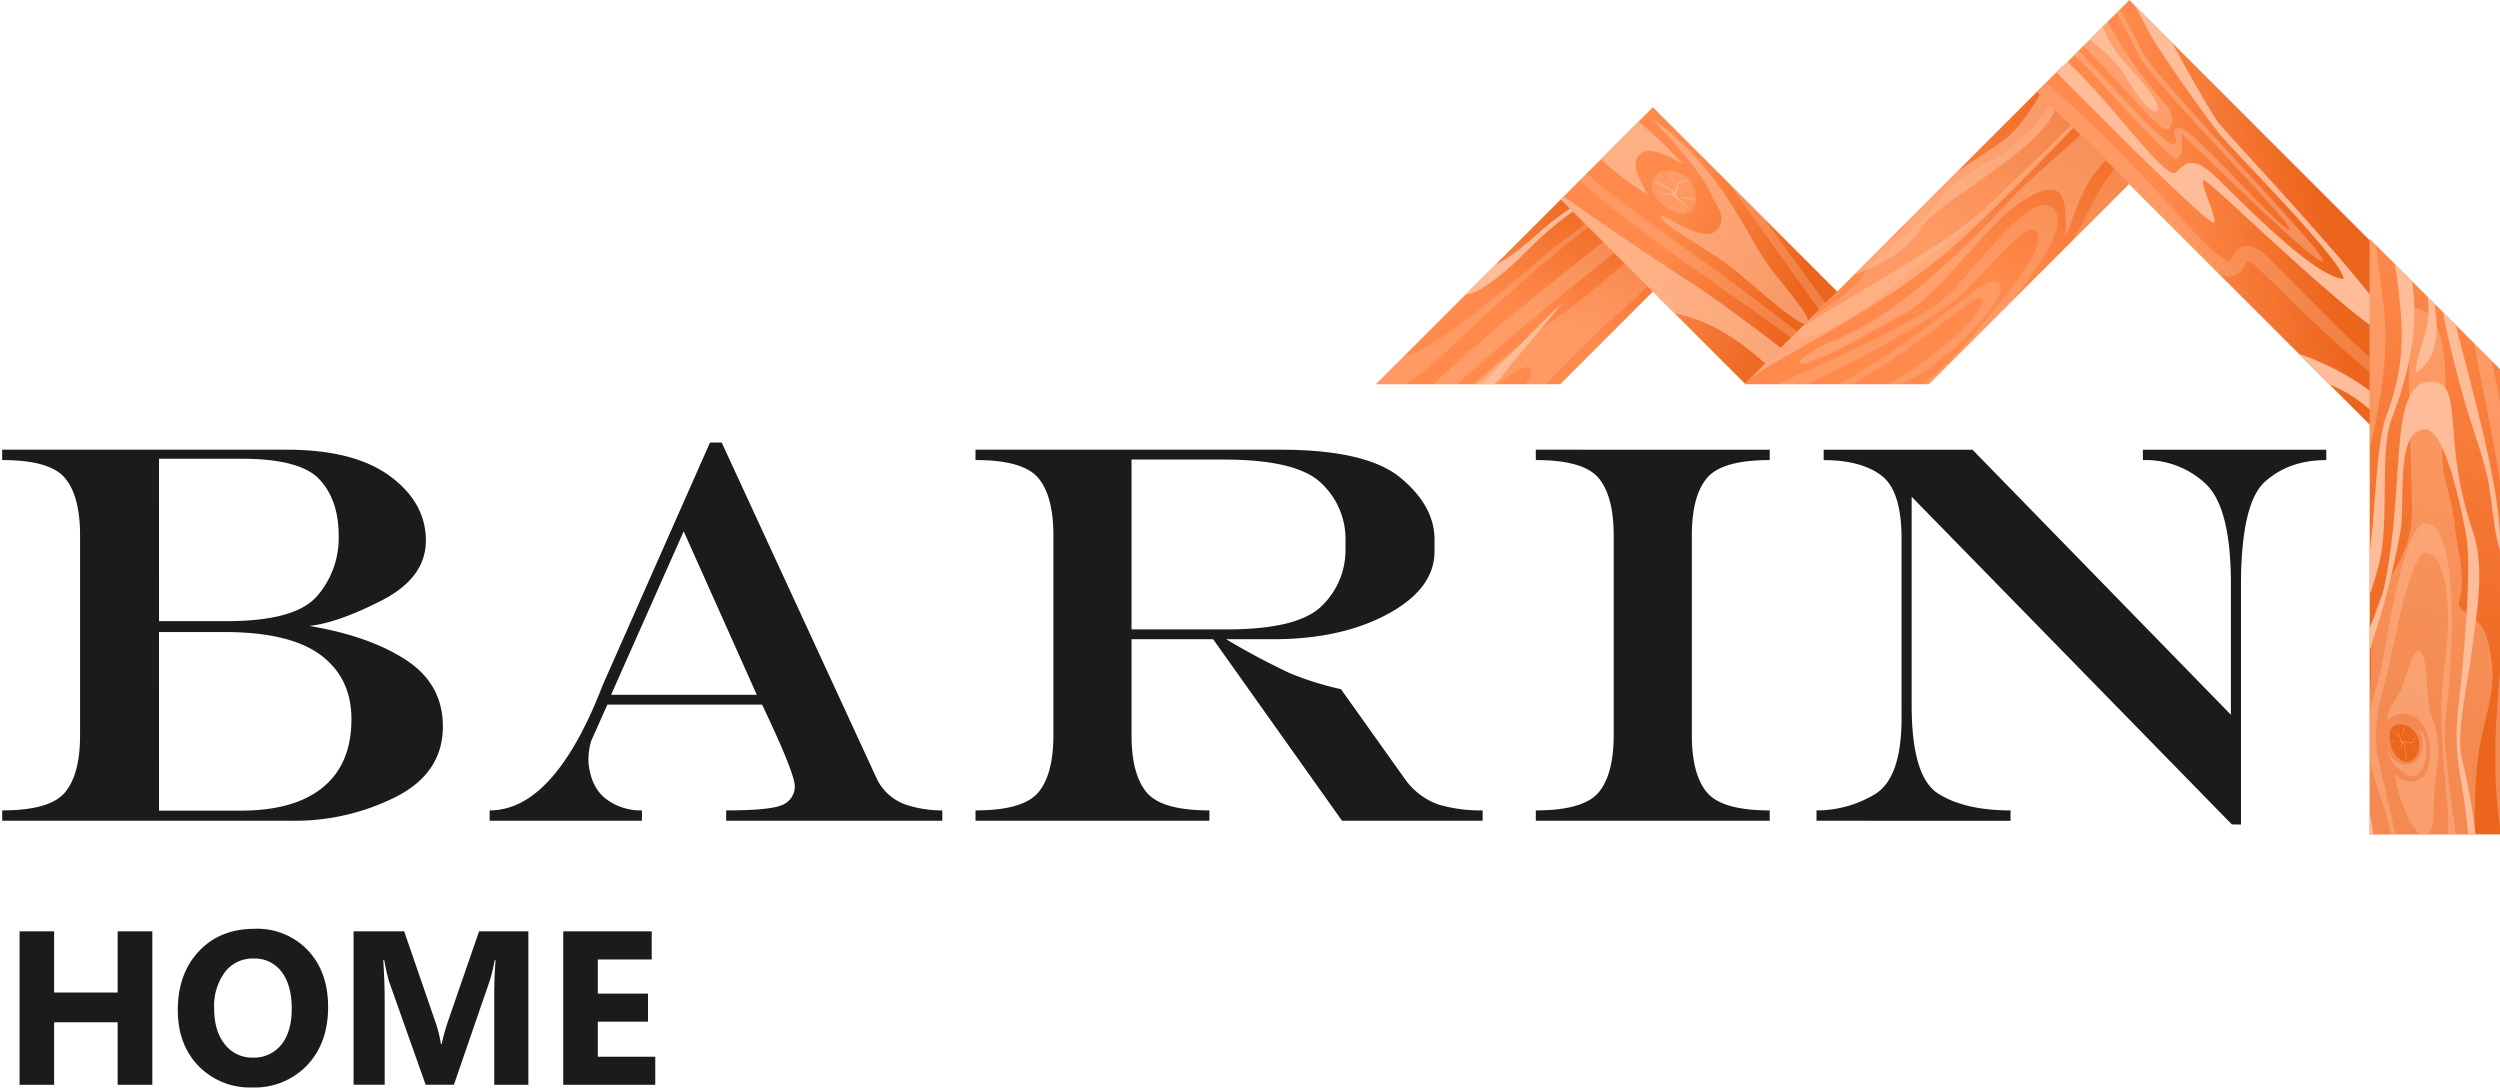 <svg xmlns="http://www.w3.org/2000/svg" xmlns:xlink="http://www.w3.org/1999/xlink" width="570.5" height="248.656" viewBox="0 0 570.5 248.656">
  <defs>
    <linearGradient id="linear-gradient" x1="0.556" y1="0.627" x2="0.965" y2="0.113" gradientUnits="objectBoundingBox">
      <stop offset="0" stop-color="#ff8a4c"/>
      <stop offset="1" stop-color="#ec651d"/>
    </linearGradient>
    <linearGradient id="linear-gradient-2" x1="0.243" y1="0.262" x2="0.413" y2="0.719" xlink:href="#linear-gradient"/>
    <linearGradient id="linear-gradient-3" x1="0.196" y1="0.416" x2="0.329" y2="1.008" xlink:href="#linear-gradient"/>
    <linearGradient id="linear-gradient-4" x1="0.556" y1="0.627" x2="0.906" y2="0" xlink:href="#linear-gradient"/>
    <clipPath id="clip-path">
      <path id="Вычитание_2" data-name="Вычитание 2" d="M155.924,78.909,228.469,6.364,249.5,27.4,197.987,78.909Z" transform="translate(916.689 1586.863)" fill="url(#linear-gradient)"/>
    </clipPath>
    <clipPath id="clip-path-2">
      <rect id="Прямоугольник_191" data-name="Прямоугольник 191" width="29.743" height="118.138" transform="translate(1139.383 1599.132) rotate(-45)" fill="url(#linear-gradient-2)"/>
    </clipPath>
    <linearGradient id="linear-gradient-7" x1="0.5" y1="0" x2="0.441" y2="0.796" xlink:href="#linear-gradient"/>
    <clipPath id="clip-path-3">
      <path id="Вычитание_1" data-name="Вычитание 1" d="M200,151.571h0V15.656L229.743,45.4V151.571H200Z" transform="translate(1015.258 1616.945)" fill="#ffb994"/>
    </clipPath>
    <clipPath id="clip-path-4">
      <rect id="Прямоугольник_193" data-name="Прямоугольник 193" width="29.743" height="59.485" transform="translate(1030.658 1623.604) rotate(-45)" fill="url(#linear-gradient-3)"/>
    </clipPath>
    <clipPath id="clip-path-5">
      <path id="Вычитание_3" data-name="Вычитание 3" d="M172.532,57.721H130.469l42.165-42.165,21.031,21.031-21.15,21.15Z" transform="translate(858.023 1608.048)" fill="url(#linear-gradient-4)"/>
    </clipPath>
  </defs>
  <g id="barin_logo" transform="translate(-993.5 -381.943)">
    <path id="Объединение_67" data-name="Объединение 67" d="M-371.189-3524.76q-4.736-4.9-4.737-12.756,0-8.3,4.81-13.427t12.743-5.127a15.891,15.891,0,0,1,12.122,4.907q4.626,4.908,4.625,12.939,0,8.254-4.8,13.306a16.467,16.467,0,0,1-12.513,5.053A16.294,16.294,0,0,1-371.189-3524.76Zm6-21.41a12.978,12.978,0,0,0-2.441,8.239q0,5.2,2.441,8.228a7.822,7.822,0,0,0,6.4,3.028,7.9,7.9,0,0,0,6.47-2.942q2.392-2.942,2.393-8.167,0-5.443-2.319-8.471a7.563,7.563,0,0,0-6.348-3.029A7.936,7.936,0,0,0-365.184-3546.17Zm77.222,25.695v-35.01h20.191v6.421h-12.305v7.789h11.45v6.4h-11.45v8.007h13.111v6.4Zm-15.746,0v-20.947q0-3.393.293-7.495h-.2a36.936,36.936,0,0,1-1.1,4.638l-8.2,23.8h-6.445l-8.35-23.56a45.692,45.692,0,0,1-1.1-4.882h-.219q.318,5.177.318,9.083v19.359h-7.1v-35.01h11.547l7.154,20.752a29.419,29.419,0,0,1,1.245,5.006h.146a50.759,50.759,0,0,1,1.392-5.054l7.154-20.7h11.254v35.01Zm-85.937,0v-14.258h-14.5v14.258h-7.886v-35.01h7.886v13.966h14.5v-13.966h7.91v35.01Zm482.472-59.4L19.74-3654.663v47.553q0,16.377,6.067,20.2t16.5,3.825v2.363H-1.973v-2.363a25.646,25.646,0,0,0,13.222-3.64q6.189-3.64,6.185-17.411v-41q0-10.917-4.636-14.4t-13.136-3.49v-2.366H33.629l58.956,60.475v-30.027q0-17.161-5.7-22.623a19.974,19.974,0,0,0-14.378-5.459v-2.366h41.851v2.366q-8.494,0-13.979,4.914t-5.489,23.775v54.469Zm-158.85-.85v-2.363q10.915,0,14.346-4.125t3.426-13.043v-45.611q0-8.914-3.426-13.041t-14.346-4.125v-2.366H-12.65v2.366q-10.917,0-14.344,4.125t-3.428,13.041v45.611q0,8.918,3.428,13.043t14.344,4.125v2.363Zm-44.22,0-29.414-41.426h-18.621v21.894q0,8.918,3.426,13.043t14.346,4.125v2.363h-53.377v-2.363q10.919,0,14.346-4.125t3.426-13.043v-45.611q0-8.914-3.426-13.041t-14.346-4.125v-2.366h69.511q19.772,0,27.505,6.43t7.733,14.071v2.67q0,8.553-10.646,14.314t-26.109,5.763h-10.8a164.435,164.435,0,0,0,14.617,7.791,71.686,71.686,0,0,0,11.584,3.61l14.557,20.442a15.833,15.833,0,0,0,7.7,5.882,33.749,33.749,0,0,0,10.071,1.337v2.363Zm-48.035-43.67h21.773q16.255,0,21.655-5.371a17.732,17.732,0,0,0,5.4-13.068v-1.878a17.439,17.439,0,0,0-5.581-13.1q-5.583-5.34-22.258-5.336h-20.988Zm-92.5,43.67v-2.363q10.491,0,13.069-1.367a4.524,4.524,0,0,0,2.58-4.278q-.126-3.091-7.462-18.5h-35.3l-3.7,8.311a14.912,14.912,0,0,0-.606,4.975q.545,5.581,3.972,8.218a13.071,13.071,0,0,0,8.218,2.64v2.363H-304.76v-2.363q14.8,0,25.84-28.691l24.442-55.255h2.67l35.423,76.786a11.608,11.608,0,0,0,6.427,5.794,26.2,26.2,0,0,0,8.493,1.367v2.363Zm-26.265-28.749H-243.8l-16.681-37.3ZM-416-3580.726v-2.363q10.919,0,14.346-4.125t3.426-13.043v-45.611q0-8.914-3.426-13.041T-416-3663.034v-2.366h64.961q15.345,0,23.536,6.034t8.187,14.71q0,8.493-10.068,13.647t-16.558,5.821q13.766,2.309,22.137,7.8t8.371,15.134q0,10.612-10.706,16.07a51.365,51.365,0,0,1-23.685,5.46Zm35.787-2.305h18.621q12.31,0,18.8-5.339t6.488-15.527q0-9.459-7.065-14.678t-21.987-5.214h-14.86Zm0-43.246h15.467q15.587,0,20.562-5.671a20.206,20.206,0,0,0,4.971-13.8q0-8.19-4.4-12.891t-17.862-4.7h-18.742Z" transform="translate(1410 4149.964)" fill="#1b1b1b" stroke="rgba(0,0,0,0)" stroke-miterlimit="10" stroke-width="1"/>
    <g id="Сгруппировать_9088" data-name="Сгруппировать 9088">
      <g id="Сгруппировать_5228" data-name="Сгруппировать 5228" transform="translate(319 -1196.157)">
        <path id="Вычитание_2-2" data-name="Вычитание 2" d="M155.924,78.909,228.469,6.364,249.5,27.4,197.987,78.909Z" transform="translate(916.689 1586.863)" fill="url(#linear-gradient)"/>
        <g id="Группа_масок_9" data-name="Группа масок 9" clip-path="url(#clip-path)">
          <g id="Сгруппировать_5227" data-name="Сгруппировать 5227" transform="translate(-1218.892 1664.923) rotate(-45)">
            <path id="Контур_8270" data-name="Контур 8270" d="M159.059,256.34c-.449.044-.9.077-1.357.1A12.7,12.7,0,0,0,159.059,256.34Z" transform="translate(1635.039 1352.999)" fill="#ffbc98"/>
            <path id="Контур_8271" data-name="Контур 8271" d="M122.867,289.311c5.168-2.121,10.826-5.349,16.581-5.617,6.418-.3,13.212.038,19.413.335,6.647.315,32.21-3.962,35.055-7.554-4.316-.757-24.2,1.27-29.142.775-14.152-1.415-26.13-2.043-40.476-2.747-6.376-.314-37.2,2.667-56.536-6.05-2.215-1-6.853-2.148-8.414-1.788-.67,2.438,20.949,7.914,23.533,8.772,6.085,2.015,13.822,1.353,20.176,1.049,6.624-.315,13.988-1.106,20.174.672C132.879,279.924,127.956,284.3,122.867,289.311Z" transform="translate(1572.638 1359.505)" fill="#ffbc98" opacity="0.45"/>
            <path id="Контур_8272" data-name="Контур 8272" d="M287.547,257.622c-5.5,1.245-11.776,2.935-17.023,2.422-7.681-.749-13.209,2.579-20.194,5.086-6.549,2.349-13.407,2.919-20.2,3.991-9.17,1.445-15.86,2.952-25.548,1.156-9.635-1.785-17.251-2.422-26.79-1.538-7.418.69-11.666-8.219-18.132-5.4-12.885,5.632-20.33,10.468-33.718,8.468-6.309-.945-12.078-4.114-18.388-3.127-13.866,2.167-19.088-1.808-25.8.056-5.3,1.471-18.04-3.625-19.671-.894-1.412,2.362,11.962,7.561,30.788,7.909,6.946,1.726,12.228,1.593,19.39,2.051,11.315.721,43.946.721,50.632.721,11.1,0,32.705-2.211,43.753-1.126,16.438,1.621,35.031,1.611,51.5-.811,10.395-1.53,19.249-5.555,29.387-7.059Z" transform="translate(1574.323 1353.812)" fill="#ffbc98" opacity="0.32"/>
            <path id="Контур_8323" data-name="Контур 8323" d="M132.08,282.368c-11.458-.363-40.857-13.175-49.841-15.9-12.619-3.823-21.676-2.149-28.23-1.141-15.961,2.456-15.227-2.764-29.758-2.682C15.9,262.7,10.158,265.391.1,262.7l-.1.263v1.718c3.35.809,13.812,1.1,23.066-.059,10.676-1.337,13.846,5.053,30.639,4,3.46-.217,13.784-2.615,27.916,1.1,8.989,2.358,30.731,11.508,50.459,14.677,4.56.732,23.406-1.505,24.152,1.268,1.37,5.093-16.345,6.3-25.646,7.188-17.847,1.708-24.573-2.277-30.389-3.87-9.314-2.554-28.129,7.124-39.891,5.9s-19.385-3.968-27.7-4.06c-7.732-.083-14.907,2.573-20.273,2.37-1.057-.041-7.163-.682-12.331-1.237v2.7c4.364.144,9.213.315,10.251.353,5.691.214,19.428-1.968,20.951-2.185,5.624-.8,20.322,4.761,34.313,3.764s24.458-8.379,36.832-5.063c4.3,1.151,11.686,5.183,26.6,3.471,14.9-1.706,34.073-2.823,33.957-9.664S140.538,282.635,132.08,282.368Z" transform="translate(1535 1356.999)" fill="#ffbc98" opacity="0.32"/>
            <path id="Контур_8325" data-name="Контур 8325" d="M85.147,270.928c-8.015-3.605-16.623-2.868-25.736-2.09-7.614.65-15.484,1.322-23.08-.726-5.938-1.6-16.749-.982-27.2-.384-3.192.185-6.3.361-9.126.464v1.652c2.86-.1,6-.281,9.223-.466,9.84-.564,21-1.2,26.678.33,7.876,2.121,15.894,1.438,23.649.775,8.894-.76,17.3-1.476,24.921,1.95,24.7,11.11,52.079,10.785,52.314,12.892.34,3.032-14.047,2.347-23.553.283-10.512-2.283-23.929-7.034-34.92-3.808-16.639,4.882-40.011,2.612-59.741.364-6.49-.74-12.751-1.451-18.571-1.888v1.657c5.755.435,11.957,1.139,18.385,1.871,19.885,2.265,45.1,4.2,62.061-.778,10.584-3.105,23.054.925,31.133,3.869,10.535,3.836,34.532,2.917,29.91-2.206C138.755,281.66,110.933,282.525,85.147,270.928Z" transform="translate(1535 1359.82)" fill="#ffbc98" opacity="0.32"/>
            <path id="Контур_8326" data-name="Контур 8326" d="M58.873,271.312c-11.159,1.193-31.492-1.592-35.413-1.736A155.147,155.147,0,0,0,0,270.637v.971a96.264,96.264,0,0,1,20.534-.294c3.738.327,14.188,1.85,16.237,2.074,6.17.683,10.976.222,22.217-.979,9.566-1.021,24.053-.2,26.692,2.172a.749.749,0,0,1,.307.516v.008c-.239.4-2.622.358-4.2.335a39.2,39.2,0,0,0-4.865.118,24.933,24.933,0,0,0-5.88,1.687,26.353,26.353,0,0,1-5.124,1.554c-3.144.477-6.372-.054-9.79-.616a47.055,47.055,0,0,0-7.565-.83c-2.015,0-14.085.533-18.058-.015-2.661-.365-10.944-2.015-18.5-2.908A72.445,72.445,0,0,0,0,274.4v1.147a97.1,97.1,0,0,1,11.885-.021c3.506.309,15.789,2.538,18.471,2.906a67.949,67.949,0,0,0,12.22.2c1.963-.085,3.994-.178,5.987-.178a46.116,46.116,0,0,1,7.386.819c3.35.551,6.819,1.124,10.135.619a27.193,27.193,0,0,0,5.346-1.613,24.194,24.194,0,0,1,5.614-1.623,39.009,39.009,0,0,1,4.725-.113c2.72.047,4.292.038,4.982-.639a1.11,1.11,0,0,0,.34-.8,1.78,1.78,0,0,0-.675-1.335C83.2,270.866,67.708,270.369,58.873,271.312Z" transform="translate(1535 1361.352)" fill="#ffbc98" opacity="0.32"/>
            <path id="Контур_8341" data-name="Контур 8341" d="M326.871,265.636c-24.991,6.58-66.986,11.481-94.033,9.811-20.465-1.27-20.787-11.217-34.385-2.589-8.124,5.153-31.1,3.373-44.561,3.251-20.4-.188-58.25-16.076-90.055-15.961C50.225,260.2,13.245,262.162,0,262.729v.977c14.825-.059,58.087-.554,63.83-.775,23.26-.9,44.242,10.79,73.675,13.849,19.362,2.015,75.4-1.334,98.914,1.213,27.475,2.978,61.171,1.563,90.452-6.4Z" transform="translate(1535 1355.414)" fill="#ffbc98" opacity="0.32"/>
            <path id="Контур_8342" data-name="Контур 8342" d="M326.871,265.573c-24.986,6.588-67.022,11.5-94.086,9.822-20.465-1.267-20.787-11.213-34.384-2.589-8.126,5.155-31.1,3.377-44.562,3.252-20.4-.186-58.253-16.074-90.056-15.961-13.593.049-50.492,2.009-63.782,2.581v.977c14.876-.06,58.042-.551,63.774-.773,23.262-.9,44.245,10.79,73.677,13.85,19.361,2.015,75.406-1.337,98.914,1.213,27.491,2.981,61.211,1.559,90.506-6.412Z" transform="translate(1535 1355.383)" fill="#ffbc98" opacity="0.45"/>
            <path id="Контур_8343" data-name="Контур 8343" d="M125.988,270.161c-5.6-.783-10.767-2.273-16.324-3.045-5.817-.807-10.967.951-16.321.9-4.334-.039-11.123-3.113-15.057-5.181-5.148-2.7-8.776-3.3-15.072-3.475,12.758,5.691,23.224,14.209,35.281,11.646,7.389-1.571,31.886,7.085,41.236,2.246,13.191-6.825,39.63-10.937,43.657-11.584,5.6-.9,15.159-4.233,20.648-4.851-7.044,0-13.385-.683-19.964.954s-32.841,7.5-39.28,9.27C139.046,268.627,131.872,270.978,125.988,270.161Z" transform="translate(1575.1 1353.215)" fill="#ffbc98" opacity="0.58"/>
            <path id="Контур_8344" data-name="Контур 8344" d="M97.27,262.853c-9.126,3.882-23.3-4.879-24.376-5.59l-1.02,1.551c1.276.842,14.784,9.056,25.494,5.892,5.214-1.541,24.975,1.314,27.294,1.314,6.832.34,17.285-2.192,20.093-2.795a62.043,62.043,0,0,0,16.056-5.6l-3.8-.838a57.737,57.737,0,0,1-14.415,5.487C126.434,266.178,108.5,258.081,97.27,262.853Z" transform="translate(1580.594 1353.284)" fill="#ffbc98" opacity="0.32"/>
            <path id="Контур_8345" data-name="Контур 8345" d="M244.644,265.016c-8.319,2.175-22.5,2.157-24.115,2.211-6.853.224-13.477.374-19.691,1.741-2.527.556-21,5.4-26.777,2.878-.778-.34-6.26-1.83-7.827-2.244-3.512-.936-9.992-.044-13.73.327-2.934.289-13.614-1.33-14.627-2.96s14.33-4.663,30.6-5.446c10.327-.5,15.731,1,21.616,1.858,12.509,1.831,40.109-.982,54.548-4.71v-1.409c-13.068,3.671-43.639,4.656-54.548,3.921-6.013-.405-11.28-2.94-21.75-2.438-17.63.85-38.654,2.572-38.723,7.315-.087,6.024,24.661,5.424,27.759,5.117,3.651-.358,7.1-.7,10.13.1,1.08.289,4.349,2.764,5.424,3.109,8.056,2.579,26.089-3.481,28.5-4.011a105.54,105.54,0,0,1,19.182-2.334c1.51-.049,15.088-.036,24.023-2.161Z" transform="translate(1617.227 1353.585)" fill="#ffbc98" opacity="0.32"/>
            <path id="Контур_8346" data-name="Контур 8346" d="M157.316,265.189a30.606,30.606,0,0,1,7.193.345c2.478.5,4.4,2.084,6.861,2.855,9.1,2.84,18.555-2.52,27.459-4.511a59.556,59.556,0,0,1-19.285-.655c-4.153-.889-5.957-2.669-10.458-2.617a115.941,115.941,0,0,0-15.172,1.221c-3.277.405-15.35,1.4-14.858,3.076C140.223,267.333,154.033,265.317,157.316,265.189Z" transform="translate(1623.201 1355.705)" fill="#ffbc98"/>
            <path id="Контур_8347" data-name="Контур 8347" d="M157.273,263.661c3.355.038,5.014-.59,10.071.863,2.12.61,3.927,2.048,6.011,2.061,4.789.031,9.7-1.079,7.86-1.445a79.883,79.883,0,0,1-8.222-1.108c-2.277-.476-4.411-1.7-6.73-2.1a25.487,25.487,0,0,0-8.008-.373c-1.576.2-11.643.927-11.908,1.507C145.844,264.167,155.344,263.643,157.273,263.661Z" transform="translate(1627.823 1356.203)" fill="#ffbc98" opacity="0.32"/>
            <path id="Контур_8348" data-name="Контур 8348" d="M120.016,271.2c-.847,1.446,7.5-.923,11.686-.556,4.236.374,8.093,1.688,12.249.494.742-1.01-4.23-.686-6.247-1.438-1.907-.708-3.4-2.048-5.416-2.434C126.787,266.219,124.167,270.586,120.016,271.2Z" transform="translate(1611.095 1359.828)" fill="#ffbc98"/>
            <path id="Контур_8349" data-name="Контур 8349" d="M228.86,264.226c-5.519,1.255-11.105,3.234-16.849,4.455-7.654,1.623-15.317,2.626-23.149,3.651-11.543,1.513-22.824,1.951-34.357,2.711,0,1.8,34.756-1.183,42.251-1.543,6.835-.325,14.479-2.28,21.189-3.9,2.6-.628,7.876-1.43,10.914-2.166Z" transform="translate(1633.011 1358.002)" fill="#ffbc98"/>
            <path id="Контур_8350" data-name="Контур 8350" d="M52.82,271.658c-4.285.428-8.5.088-12.671.9a32.324,32.324,0,0,1-6.019.657c-1.979.021-5.719.1-6.642.722-.58.67,1.6.52,1.966.613,3.682,0,7.518-.25,10.9.892,3.633,1.224,6.114.992,9.8-.446a16.34,16.34,0,0,1,5.33-1.337c1.486-.07,4.159.453,5.349-.44,2.283-1.719-.919-1.791-2.456-1.788C56.488,271.441,54.672,271.473,52.82,271.658Z" transform="translate(1552.375 1362.574)" fill="#ffbc98"/>
            <path id="Контур_8351" data-name="Контур 8351" d="M19.238,271.266c-3.607-.343-7.247-.042-10.9-.222A39.237,39.237,0,0,0,0,271.491v1.361c3.208.08,6.577-.634,9.893-.472,3.372.163,7.064.384,10.457.891,3.417.51,6.307,1.875,9.791,2.228,2.474.248,7.477,1.675,9.09-.615-2.594-1.77-6.722-1.154-9.757-1.608C25.983,272.753,22.649,271.59,19.238,271.266Z" transform="translate(1535 1362.296)" fill="#ffbc98"/>
            <path id="Контур_8354" data-name="Контур 8354" d="M278.242,272.439a164.392,164.392,0,0,0-23.227,2.249,116.916,116.916,0,0,1-30.889,2.362c-7.992-.459-15.937-.847-23.9-1.216-15-.7-27.779,4.472-42.447,6.621-7.232,1.061-14.325.325-21.43-.021-7.136-.346-12.521,1.42-18.957,3.612C104.881,290.3,88.274,287.256,77,294.81l-.342,2.064c.114,0,.229,0,.345,0,4.364-1.075,10.357-.435,14.832-.824,4.743-.413,9.845-.4,14.426-.815,3.109-.28,2.643-1.961,5.356-3.146,3-1.307,9.218-2.3,12.354-3.051a112.9,112.9,0,0,1,23.088-2.783c12.4-.391,44.057-7.556,51.379-6.853,21.685,2.081,15.966,8.7,37.538,3.756,12.877-2.952,29.178-9.049,42.264-4.986Z" transform="translate(1583.629 1363.211)" fill="#ffbc98" opacity="0.32"/>
            <path id="Контур_8356" data-name="Контур 8356" d="M256.633,278.768c-3.94-.209-8.291.9-12.089.9-7.276,0-13.984.985-21.108,1.639-6.371.582-12.756,2.814-18.947,2.9-6.032.08-11.087-2.342-16.808-2.911a42.658,42.658,0,0,0-10.3.436,37.7,37.7,0,0,1-3.712.822c-1.615.157-3.321,0-4.946,0a63.944,63.944,0,0,0-18.555,2.785c-6.472,2.017-12.72,2.429-19.771,2.076-3.581-.18-6.778-.418-10.3.608-2.36.686-7.064,3.529-9.371,3.308l5.251,1.126c2.447-2.9,10.908-1.221,14.4-1.214a60.538,60.538,0,0,0,17.744-3.159c4.936-1.625,11.427-2.219,16.487-2.483,4.954-.253,4.83-.76,9.886-.569a189.49,189.49,0,0,1,21.43,1.971c7.652,1.165,15.78.036,23.513-.412,7.011-.409,15.592.031,22.23-2.066,3.413-1.075,5.132-2.187,9.069-1.991,1.943.1,3.924.415,5.9.7Z" transform="translate(1605.238 1367.21)" fill="#ffbc98" fill-rule="evenodd" opacity="0.32"/>
            <path id="Контур_8357" data-name="Контур 8357" d="M98.049,291.606s10.921,1.731,14.382,1.2c3.269-.5,9.2-3.047,12.305-4.192,3.04-1.123,4.923-2.131,8.253-2.465,6.631-.665,13.511.91,19.8-.989,11.942-3.609,32.669-5.632,42.155-4.754-2.461-.616-8.579-2.671-11.169-2.829-6.359-.389-15.4.528-21.171,2.684-6.075,2.272-11.445,2.945-17.97,3.939-6.9,1.049-13.48.546-20.2,1.206C117.949,286.044,104.176,289.419,98.049,291.606Z" transform="translate(1597.198 1366.416)" fill="#ffbc98"/>
            <path id="Контур_8429" data-name="Контур 8429" d="M65.846,284.322c-.747-.789-2.55-.951-4.1-.94-3.419.031-4.893.945-3.339,2.971-1.242,0-2.469,0-3.684,0q-1.584,0-3.171,0c1.713.145,3.048.229,4.808.319,1.162.06,3.752.8,3.689-.711-.018-.433-.956-.856-.678-1.175C60.485,283.518,64.174,283.846,65.846,284.322Z" transform="translate(1567.701 1370.153)" fill="#ffbc98" opacity="0.54"/>
          </g>
        </g>
      </g>
      <g id="Сгруппировать_9086" data-name="Сгруппировать 9086">
        <rect id="Прямоугольник_191-2" data-name="Прямоугольник 191" width="29.743" height="118.138" transform="translate(1458.383 402.975) rotate(-45)" fill="url(#linear-gradient-2)"/>
        <g id="Группа_масок_8" data-name="Группа масок 8" transform="translate(319 -1196.157)" clip-path="url(#clip-path-2)">
          <g id="Сгруппировать_5226" data-name="Сгруппировать 5226" transform="translate(-9.634 -22.105)">
            <path id="Контур_8263" data-name="Контур 8263" d="M140.607.865c-4.57-.246-9.052-1.207-13.758-.738-6.221.618-12.322,2.523-18.509,3.2-11.82,1.285-24.373.032-36.195,1.689C54.675,7.461,36.878,7.949,19.994,9.85,15.066,10.4-2.88,7.623.4,16.763c2.353,6.563,10.879,8.116,15.859,12.256,14.8,0,29.71.548,44.179-.012,20.266-.784,40.313.012,60.678.012,4.688,0,14.013,1.9,19.493.25Z" transform="translate(1336.877 1774.275) rotate(45)" fill="#ffbc98"/>
            <path id="Контур_8268" data-name="Контур 8268" d="M101.63.14A86.615,86.615,0,0,0,76.5,5.108C67.024,8.318,59.838,8.952,49.935,9.09A59.967,59.967,0,0,0,24.53,14.825C17.126,18.4,8.442,23.407,0,22.617l9.4.588c3.988-2.071,9.168-2.339,13.492-3.546,4.036-1.123,7.662-3.354,11.738-4.852,10.443-3.836,18.743-1.093,29.4-1.6,9.194-.436,17.352-4.246,25.846-6.341C98.4,4.766,108.1,4.4,117.5,4.972c8.368.508,18.323,2.5,25.814,6.473,7.019,3.72,16.12,9.068,24.5,8.26C145.887,6.877,127.79-1.173,101.63.14Z" transform="translate(1202.93 1653.501) rotate(45)" fill="#ffbc98"/>
            <path id="Контур_8269" data-name="Контур 8269" d="M160.31.08c-8.392-.11-16.274-.342-24.638,1.247-9.27,1.763-18.437,3.64-27.609,5.395C98.741,8.5,88.526,7.515,79.276,8.91c-9.328,1.409-17.6,3.56-27.611,3.56a279.3,279.3,0,0,1-28.918-1.046C17.739,10.893-3.691,8,.553,17.172c1.613,3.482,6.921,4.152,9.989,5.739,4.462,2.3,5.218,5.867,8.65,8.51,6.355,4.89,21.622.738,29.36.456,9.076-.328,18.13,2.373,27.123,1.887-8.016.208-18.192-5.018-25.638-7.327-3.568-1.107-22.068-3.91-19.989-7.938,1.611-3.117,6.433-.086,15.139-1.807a85.687,85.687,0,0,1,18.637-2.105c13,0,29.708,2.713,42.478.838,15.884-2.331,37.744-10.139,54.009-3.746Z" transform="translate(1325.816 1757.472) rotate(45)" fill="#ffbc98" opacity="0.82"/>
            <path id="Контур_8305" data-name="Контур 8305" d="M1.014,1.57C-3.168,5.5,6.723,10.722,10.046,7.357c1.867-1.889.262-4.952-1.829-6.327A5.727,5.727,0,0,0,1.014,1.57Z" transform="translate(1252.223 1694.992) rotate(45)" fill="#ffbc98" opacity="0.32"/>
            <path id="Контур_8306" data-name="Контур 8306" d="M9.991,7.123,8.874,6.1,5.695,4.166l-.666.2S6.335,3.015,6.767,2.649,6.281.24,6.281.24L5.989,0s.942,2.063.59,2.491A25.388,25.388,0,0,1,4.59,4.23L0,2.9,5.028,4.754,6.689,7.115,5.274,4.67l.5-.24Z" transform="translate(1252.095 1695.197) rotate(45)" fill="#ffbc98"/>
            <path id="Контур_8307" data-name="Контур 8307" d="M0,0A4.058,4.058,0,0,0,.82,1.263,5.537,5.537,0,0,0,1.991,2.5l.026-.024a7.958,7.958,0,0,1-.968-1.283A5.383,5.383,0,0,0,0,0Z" transform="translate(1252.793 1697.11) rotate(45)" fill="#ffbc98"/>
            <path id="Контур_8308" data-name="Контур 8308" d="M.437.038.431,0A2.559,2.559,0,0,0,.009,1.389,2.324,2.324,0,0,0,.437.038Z" transform="translate(1250.057 1701.184) rotate(45)" fill="#ffbc98"/>
            <path id="Контур_8309" data-name="Контур 8309" d="M1.293.137A1.724,1.724,0,0,0,0,.111C.678.087.9.2,1.293.137Z" transform="translate(1255.32 1705.426) rotate(45)" fill="#ffbc98"/>
            <path id="Контур_8310" data-name="Контур 8310" d="M2.4.135A7.722,7.722,0,0,0,0,.1,13.359,13.359,0,0,0,2.4.135Z" transform="translate(1249.362 1698.395) rotate(45)" fill="#ffbc98"/>
            <path id="Контур_8311" data-name="Контур 8311" d="M0,.717A7.647,7.647,0,0,0,2.291,0,14.359,14.359,0,0,0,0,.717Z" transform="translate(1255.51 1702.418) rotate(45)" fill="#ffbc98"/>
            <path id="Контур_8337" data-name="Контур 8337" d="M30.106,1.537A46.7,46.7,0,0,1,38.39.989C34.984-1.06,23.729.657,21.9.989,20,1.339,6.049,6.23,0,3.827,4.858,8.259,13.56,5.413,15.213,5.271,16.894,5.125,25.9,2.212,30.106,1.537Z" transform="translate(1388.928 1841.21) rotate(45)" fill="#ffbc98"/>
            <path id="Контур_8338" data-name="Контур 8338" d="M54.536,5.038C53.147,3.786,38.018,1.065,34.644.75,30.943.414,19.251.038,17.422,0,12.188-.1.806,3.118,0,3.522a157.79,157.79,0,0,1,18.461-1.3c4.086,0,12.1.734,17.362,1.174C40.873,3.822,51.706,5.895,54.536,5.038Z" transform="translate(1348.457 1798.735) rotate(45)" fill="#ffbc98" fill-rule="evenodd"/>
            <path id="Контур_8339" data-name="Контур 8339" d="M61.921,3.992c6.5-1.659,14.2-2.531,20.542,0-13.054-8.218-25.538,1.643-38.9,1.6-6.723-.024-13.746-2.731-20.558-3.96C17.41.62,14.077,0,8.82,0A53.685,53.685,0,0,0,0,.784c14.545.088,29.482,3.79,44.017,6.393C50.644,8.364,55.362,5.664,61.921,3.992Z" transform="translate(1361.33 1810.502) rotate(45)" fill="#ffbc98" opacity="0.54"/>
            <path id="Контур_8340" data-name="Контур 8340" d="M400.188,3.546c-22.953-2.7-48-4.224-70.063-3.251C292,1.978,262.185,7.339,231.128,12c-11.565,1.735-52.455-5.188-59.2-6.069-45.439-5.935-77,11.442-125.4,1.447A158.648,158.648,0,0,0,0,4.329V6.834a120.129,120.129,0,0,1,44.947,4.4c15.727,4.55,28.968,5.338,42.432,5.338,6.541,0,69.389-5.7,84.27-4.969,6.565.318,45.563,5.464,57.917,3.609,30.858-4.636,62.892-7.572,100.809-9.245a639.262,639.262,0,0,1,69.813.778Z" transform="translate(1168.75 1575.303) rotate(45)" fill="#ffbc98" opacity="0.37"/>
            <path id="Контур_8359" data-name="Контур 8359" d="M52.955,10.84C50.094,10.6,30.28,4.862,24.223,2.989,15.912.418,9.182-.873,0,.658V3.167c9.56-1.119,17.75,1.4,26.326,4.06C32.5,9.136,51.742,12.2,54.6,12.437c6.651.556,41.207.638,43.484,3.391-5.6,4.864-33.758,3.854-38.446,4.208-8.754.672-4.062,5.855-6.687,6.5-4.932,1.221-21.562-1.571-34.346-1.214A90.847,90.847,0,0,0,0,28.233V29.9a74.351,74.351,0,0,1,11.489-1.247c2.081.2,50.8.564,56.2-.771,2.837-.7-10.741-5.022-7.628-5.615,4.352-.828,55.132-1.337,55.8-5.321S59.608,11.4,52.955,10.84Z" transform="translate(1160.752 1583.301) rotate(45)" fill="#ffbc98"/>
            <path id="Контур_8360" data-name="Контур 8360" d="M29.1,5.4C28.061,5.07,12.42,0,8.544,0,6.905,0,1.839.856,1.369,1.683.57,3.061,5.6,2.793,4.8,6.237c-.328.83-2.271,2.337-4.8,4.054v2.121C3.946,10.1,7.345,7.764,7.764,6.221c1.018-3.764-3.71-2.073-1.375-4.432S27.715,6.151,28.7,6.461c5.24,2.261,54.884,2.395,52.681,3.928s-32.735-.856-34.3,1.377,3.153,2,1.739,3.564-21.926.436-29.258.154C15.491,15.329,7.171,16.646,0,17.848v.874c3.958-.5,7.243-.959,7.5-1a158.4,158.4,0,0,1,16.43-.894c2.655.262,27.163,1.3,27.629.554,1.395-2.243-3.1-4.946-3.2-5.084,1.054-.118,43.354-.3,43.534-2.247S34.218,7.6,29.1,5.4Z" transform="translate(1156.336 1587.715) rotate(45)" fill="#ffbc98" opacity="0.45"/>
            <path id="Контур_8361" data-name="Контур 8361" d="M40.575,5.669c-2.933,0-15.009-1.194-24.193-4.78-7.5-2.927-.126,2.083-3.364,4.78C11.049,7.312,4,8.845,0,10.34v1.3c1.269-.056,2.645-.172,2.935-.206,6.079-.7,10.755-2.019,20.846-1.787,3.562.082,18.989.868,20.976.392S45.365,5.669,40.575,5.669Z" transform="translate(1153.238 1590.813) rotate(45)" fill="#ffbc98" opacity="0.45"/>
            <path id="Контур_8362" data-name="Контур 8362" d="M0,5.967c2.579.232,5.118-.63,7.578-1.135a34.574,34.574,0,0,1,8.08-.4c3.882.15,10.379,3.059,14.077,1.307-.24-2.8-10.659-2.651-12.956-2.875a37.2,37.2,0,0,1-6.721-1.179C9.038,1.383,3.5-1.348,4.9.847,5.749,2.936.438,4.816,0,5.967Z" transform="translate(1159.262 1600.703) rotate(45)" fill="#ffbc98"/>
            <path id="Контур_8363" data-name="Контур 8363" d="M400.188.309c-41.665-1.9-75.946,5.525-81.132,6.405-30.428,5.137-64.991,6.535-108.769,4.411-4.686-.228-92.779-7.885-94.414-.308s20.48,7.307,16.89,12.39-48.939,3-52.12,3.56c-1.293.23-3.109.7-3.964,2.121a4.258,4.258,0,0,0-.042,3.688,4.809,4.809,0,0,1,.25.972c-.23.218-1.729,1.169-9.937.956-1.185-.03-2.9-.114-5.076-.216C49.269,33.678,21.244,32.336,0,36.8v3.486c20.86-4.554,49.1-3.2,61.711-2.594,2.2.106,3.93.188,5.15.222,8.974.23,11.6-.772,12.78-2.351a4.18,4.18,0,0,0,.232-4.036,5.764,5.764,0,0,1-.242-.9,4.245,4.245,0,0,1,1.6-.5c2.883-.508,50.244.878,54.9-6.487s-11.071-7.556-8.47-10.587,75.119-.507,79.871-.276c44.031,2.143,93.528,2.767,124.2-2.414,5.244-.884,35.485-7.842,68.444-6.621Z" transform="translate(1162.269 1581.78) rotate(45)" fill="#ffbc98" opacity="0.32"/>
            <path id="Контур_8364" data-name="Контур 8364" d="M.144,9.273C23.513,6.541,67.5,7.111,81.3,4.668S106.085.01,106.085.01C95.64-.214,54.669,3.44,31.658,4.816S-1.341,9.447.144,9.273Z" transform="translate(1328.011 1746.276) rotate(45)" fill="#ffbc98" opacity="0.82"/>
            <path id="Контур_8365" data-name="Контур 8365" d="M73.629,9.3C55.262,11.4,14.385,1.18,7.79,1.5L0,2.873c6.037-.28,52.28,9.606,63.772,9.04,8.708-.428,80.028-10.4,95.783-7.016,2.873.616,36.377,10.409,59.882,8.39s60.5-8.074,64.546-10.3L282.348,0c-3.133,1.641-38.616,9.723-49.631,10.3-17.418.918-69.565-8.119-72.45-8.738C144.088-1.91,81.988,8.339,73.629,9.3Z" transform="translate(1177.389 1576.998) rotate(45)" fill="#ffbc98" opacity="0.82"/>
            <path id="Контур_8370" data-name="Контур 8370" d="M34.174.378a65.922,65.922,0,0,0-17.65,3.646C12.5,5.435,2.513,6.037,0,8.6c6.539,5.507,26.418-.41,34.7.014,4.508.232,33.67,5.3,32.929-1.2h.588C62.155-.783,43.006-.388,34.174.378Z" transform="translate(1250.703 1711.141) rotate(45)" fill="#ffbc98" fill-rule="evenodd" opacity="0.32"/>
            <path id="Контур_8371" data-name="Контур 8371" d="M.586,5.2A92.757,92.757,0,0,1,22.925,3.427C26.707,3.613,43.032,7,43.368,2.362A70.913,70.913,0,0,0,0,4.617Z" transform="translate(1258.334 1722.718) rotate(45)" fill="#ffbc98" fill-rule="evenodd"/>
            <path id="Контур_8372" data-name="Контур 8372" d="M27.963,1.3C20.45.931,3.43-1.434,0,1.3c3.173,2.809,21.456,3.305,25.844,4.4,4.664,1.171,9.45,2.157,14.073,4.088,5.615,2.343,21.474,11.729,26.821,9.406C60.692,12.15,40.545,12.815,37.672,4.6,51.11,3.819,63.926,2.734,77.546,2.734,71.347-.826,36.539,1.724,27.963,1.3Z" transform="translate(1276.957 1716.556) rotate(45)" fill="#ffbc98" fill-rule="evenodd" opacity="0.68"/>
            <path id="Контур_8373" data-name="Контур 8373" d="M18.451,12.649C12.464,14.038,4.026,12.025,0,15.2c4.078-1.6,6.643-.987,9.028-1.083,3.466-.14,6.661.062,10.033-.676A62.515,62.515,0,0,0,31.7,8.839c1.765-.792,11.057-.3,10.989-2.909-.038-1.591-4.58-3.414-5.757-4.07C31.669.3,25.258.519,19.651.237c-3.105-.154-6.245-.33-9.36-.18-.75.036-3.484.034-3.922.762-.794,1.327,2.373.872,3.2.862a91.283,91.283,0,0,1,10.789.354c1.917.206,8.018.506,8.88,2.7C31.137,9.569,21.186,12.015,18.451,12.649Z" transform="translate(1247.076 1684.759) rotate(45)" fill="#ffbc98" opacity="0.32"/>
            <path id="Контур_8374" data-name="Контур 8374" d="M109.912,2.305c-.354-.116-.7-.23-1.034-.348C101.061-.79,89.214-.386,81.014,1.571c-9.5,2.263-14.567,2.593-23.969,4.34C48.5,7.5,32.283,3.426,24.111,1.691A47.153,47.153,0,0,0,0,3.782c.686,7.774,17.742,3.846,18.583,11.661l11.2.536c2.007.1,10.517,4.134,11.243.01.59-3.354-17.89-2.647-11.243-6.881,4.948-3.144,26.693,2.3,33.084,2.063,8.184-.306,18.613.576,26.16-2.255,4.208-1.581,6.255-2.757,11.189-2.553,3.165.132,6.477.97,9.693,1.138Z" transform="translate(1349.63 1804.932) rotate(45)" fill="#ffbc98" opacity="0.32"/>
            <path id="Контур_8423" data-name="Контур 8423" d="M0,4.29c50.586.718,116.675,3.723,151.233,3.587,34.53-.134,153.384-3.476,248.955-4.331V.991c-25.794.4-52.977.773-78.477,1C259.53,2.54,95.937,1.006,0,0Z" transform="translate(1171.583 1572.468) rotate(45)" fill="#ffbc98"/>
          </g>
        </g>
      </g>
      <g id="Сгруппировать_5225" data-name="Сгруппировать 5225" transform="translate(319 -1196.157)">
        <path id="Вычитание_1-2" data-name="Вычитание 1" d="M200,151.571h0V15.656L229.743,45.4V151.571H200Z" transform="translate(1015.258 1616.945)" fill="url(#linear-gradient-7)"/>
        <g id="Группа_масок_7" data-name="Группа масок 7" clip-path="url(#clip-path-3)">
          <g id="Сгруппировать_5224" data-name="Сгруппировать 5224" transform="translate(2729.803 62.856) rotate(90)">
            <path id="Контур_8265" data-name="Контур 8265" d="M132.29,207.118c-7.094-1.087-13.518-3.993-20.889-2.779-2.532.416-5.783.877-7.925,2.665-1.977,1.651-2.42,4.327-4.626,4.767-5.939-1.895-11.886.392-18.127.933-5.872.506-11.1,3.182-17.081,2.813-5.435-.336-32.246-3.531-32.114,6.422,15.854,2.46,31.2.34,47.346.533,10.053.119,15.343,7.683,24.714,8.945,5.91.795,12.065-.117,17.933.926,5.061.9,9.722,3.221,14.955,3.619,10.831.828,23.511-2.582,33.384-6.638,15.6-6.41,31.69,2.179,47.6-1.85,9.785-2.478,20.107-3.442,30.121-4.176,3.831-.281,18.513.8,17.116-6.329-10.936-5.128-29.619-.7-41.287-.082-6.209.328-14.881.507-20.449-2.688-4-2.3-5.8-4.82-10.8-5.71C172.347,204.952,152.073,210.148,132.29,207.118Z" transform="translate(1554.094 1282.45)" fill="#ffbc98" opacity="0.43"/>
            <path id="Контур_8266" data-name="Контур 8266" d="M50.66,200c-4.984,3.7-21.824,4.9-26.024,5.525C20.11,206.2,6.83,205.375,0,204.479v4.512c5.5,1.816,10.992.957,17.095.67,6.161-.294,13.431.267,19.222-.946,6.069-1.267,12.79-3.407,18.961-4.984,5.019-1.281,12.62-.689,17.276-3.73Z" transform="translate(1535 1279.999)" fill="#ffbc98" fill-rule="evenodd" opacity="0.43"/>
            <path id="Контур_8267" data-name="Контур 8267" d="M237.137,218.32c-11.034,5.48-25.235,1.781-37.682,3.025-7.676.769-15.626.975-23.206,1.76-7.937.817-13.492,5.213-21.106,6.734-5.186,1.039-11.931,1.978-16.464,4.118,8.511.625,17.3.1,25.865.1,7.745,0,16.785-.565,24,.87.018-7.892,20.1-6.784,25.056-6.533,7.513.381,15.907-2.55,23.542-2.654Z" transform="translate(1618.986 1291.093)" fill="#ffbc98" fill-rule="evenodd" opacity="0.43"/>
            <path id="Контур_8296" data-name="Контур 8296" d="M95.823,222.419A6,6,0,0,0,100,220.094c.686-.837,2.659-2.5,1.8-4.343-.636-1.365-3.316-2.129-4.43-2.254-1.98-.223-4.876-.048-5.957,1.761a5.4,5.4,0,0,1,3.619-.89c3.046.254,3.937,1.742,4.221,2.638C99.986,219.295,98.071,221.751,95.823,222.419Z" transform="translate(1590.363 1288.126)" fill="#ffbc98" opacity="0.43"/>
            <path id="Контур_8297" data-name="Контур 8297" d="M122.37,214.711c-.978-2.8-7.64-1.171-15.7-2.7a21.442,21.442,0,0,0-11.13,1.132c-3.311,1.551-15.4.915-15.375,2.974.027,1.932,6.464,2.88,9.3,4.379s4.012,2.941,6.658,2.941c-2.06-2.132-2.722-6.153,1.769-8.585,2.479-1.345,5.859-1.366,8.577-.857,3.821.713,4.778,5.05,1.793,7.7C113.949,221.116,123.194,217.068,122.37,214.711Z" transform="translate(1583.549 1287.104)" fill="#ffbc98" opacity="0.43"/>
            <path id="Контур_8298" data-name="Контур 8298" d="M94.834,214.493a4.6,4.6,0,0,0-4.176,4.027c-.578,4.574,8.206,2.734,8.542-1.048C99.387,215.351,96.829,214.277,94.834,214.493Z" transform="translate(1589.887 1288.759)" fill="#ec651d"/>
            <path id="Контур_8299" data-name="Контур 8299" d="M99.111,217.226l-1.217-.061-2.951.432-.31.467s.12-1.506.2-1.954-1.532-1.238-1.532-1.238H93s1.638.79,1.638,1.24a20.352,20.352,0,0,1-.34,2.091l-3.518,1.529,4.056-1.427,2.235.609-2.123-.787.185-.4Z" transform="translate(1589.975 1289.005)" fill="#ffbc98" opacity="0.43"/>
            <path id="Контур_8300" data-name="Контур 8300" d="M91.989,216.885a4.4,4.4,0,0,0,1.357.167l0-.031a6.473,6.473,0,0,1-1.256-.3,4.226,4.226,0,0,0-1.256-.2A3.216,3.216,0,0,0,91.989,216.885Z" transform="translate(1590.012 1290.006)" fill="#ffbc98" opacity="0.43"/>
            <path id="Контур_8301" data-name="Контур 8301" d="M93.347,219.014a1.855,1.855,0,0,0-.425-1.053l-.022-.021A2.065,2.065,0,0,0,93.347,219.014Z" transform="translate(1591.261 1290.863)" fill="#ffbc98" opacity="0.43"/>
            <path id="Контур_8302" data-name="Контур 8302" d="M95.941,215.3c-.311.026-.557.321-.814.642C95.533,215.578,95.726,215.533,95.941,215.3Z" transform="translate(1592.61 1289.263)" fill="#ffbc98" opacity="0.43"/>
            <path id="Контур_8303" data-name="Контур 8303" d="M92.849,217.577c0-.006-1.342.822-1.5,1.2A10.68,10.68,0,0,0,92.849,217.577Z" transform="translate(1590.32 1290.643)" fill="#ffbc98" opacity="0.43"/>
            <path id="Контур_8304" data-name="Контур 8304" d="M93.833,216.306a6.226,6.226,0,0,0,1.052-1.615A11.3,11.3,0,0,0,93.833,216.306Z" transform="translate(1591.827 1288.896)" fill="#ffbc98" opacity="0.43"/>
            <path id="Контур_8319" data-name="Контур 8319" d="M131.471,209.587c-7.3,1.069-20.036,2.794-24.89,2.142-15.944-2.142-44.529-2.836-44.529,4.57,0,5.254,30.137,9.25,33.315,10.117,6.475,1.771,12.1,3.656,18.765,2.827,9.367-1.162,14.813-6.024,29.01-6.008,8.94.011,16.329-1.065,16.329-5.527C159.471,208.81,139.444,208.42,131.471,209.587Zm21.862,7.957c-.713,3.608-9.139,4.406-14.107,4.737-6.4.422-23.05,4.878-24.274,5.011l-.048,0c-6.27,1.068-12.8-.719-19.112-2.447-3.214-.881-27.713-4.945-27-8.94s11.129-6.042,26.539-3.878c10.467,1.468,24.69-.149,30.887-.721a72.083,72.083,0,0,1,15.81.52C145.167,212.18,154.049,213.937,153.333,217.545Z" transform="translate(1572.579 1285.517)" fill="#ffbc98" opacity="0.43"/>
            <path id="Контур_8320" data-name="Контур 8320" d="M127.739,209.963c-5.273,1.318-19.367-1.713-21.944-2.015-10.078-1.188-20.823-3.6-29.916-.483-21.146,7.235-33.93,1.67-33.93,9.489,0,10.075,23.384,5.581,47.334,10.785,7.495,1.63,14.027,7.514,28.771,7.381,12.493-.112,23.15-5.276,55.206-6.45,10.136-.372,22.182-.225,22.578-6.707,0-6.138-19.481-12.289-23.429-13.534C156.38,203.386,134.33,208.315,127.739,209.963ZM187.394,221.2c-.326,5.294-34.876,7.678-34.876,7.678s-27.623,4.881-34.4,4.618c-8.006-.31-15.117-2.593-22.646-5.008a190.624,190.624,0,0,0-19.9-4.658c-8.492-.915-22.755,1.044-22.755-5.608,0-4.651,19.043-8.28,23.387-9.17,9.157-1.874,38.581,1.5,39.437,1.594a54.068,54.068,0,0,0,16-.287C173.535,202.726,187.716,215.912,187.394,221.2Z" transform="translate(1560.405 1283.592)" fill="#ffbc98"/>
            <path id="Контур_8321" data-name="Контур 8321" d="M321.123,214.708c-2,1.285-7.23,3.033-21.6,3.977-13.232.864-32.6-1.861-40.643-.628-14.95,2.286-16.666,8-37.637,8-35.354,0-63.863,8.632-80.645,6.949-18.705-1.879-15.746-5.557-31.857-9.561-9.521-2.365-25.417-.029-32.748-2.786-12.827-4.826-23.291-6.692-36.4-3.953C17.138,221.4,6.159,214.655,0,215.676v1.159c5.934-.747,20.578,5.909,39.874,3.107,13.1-1.906,22.355-2.937,34.67,1.7,7.877,2.966,25.134,2.518,33.665,4.417,12.2,2.72,16,8.832,32.856,10,20.361,1.41,46.961-6.249,80.178-6.249,13.219,0,26.717-5.5,37.679-8.5,14.1-3.866,44.54,3.715,62.2-3.826Z" transform="translate(1535 1288.906)" fill="#ffbc98"/>
            <path id="Контур_8322" data-name="Контур 8322" d="M321.123,211.752c-11.445-2.624-39.492-8.027-53.8-7.217-23.368,1.323-46.478,2.217-53.576,1.588-14.139-1.257-23.635-8.741-44.368-4.751-28.67,5.517-33.691-1.045-58.353-1.1C69.4,200.178,26.655,220.273,0,212.018v1.556c16.413,4.212,27.462,2.355,52.719-1.948,23.635-4.024,36.815-8.2,56.664-8.606,17.578-.36,37.3,5.26,61.588,1.344,15.623-2.519,21.669,3.757,42.351,4.977,7.423.438,37.425-2.325,55.328-3.145,13.6-.623,42.21,6.082,52.473,8.781Z" transform="translate(1535 1280.127)" fill="#ffbc98" opacity="0.43"/>
            <path id="Контур_8324" data-name="Контур 8324" d="M193.138,216.643c-5.531.623-20.518.01-32.172,5.01a69.989,69.989,0,0,1-14.531,4.685s7.041,0,18.667-4.107c11.39-4.025,44.466-1.644,43.291-7.6-1.126-5.716-39.012-4.5-42.713-4.189-17.3,1.466-39.309-3.492-39.309-3.492,17.816,6.561,31.358,6.215,43.767,5.615,3.674-.178,13.572.32,17.113.446,5.644.2,14.039,1.32,13.866,1.62C200.8,215.2,201.337,215.723,193.138,216.643Z" transform="translate(1611.533 1284.207)" fill="#ffbc98"/>
            <path id="Контур_8366" data-name="Контур 8366" d="M48.526,220.516c-20.4,2.746-9.634,1.835-27.565-.96C8.873,217.674,2.728,218.072,0,218.531v3.638c5.976-2.5,21.263-2.378,26.692,1.8,5.729,4.415,12.2,1.59,24.988,0s24.465,1.59,38.112,5.69,23.013,6.026,23.013,6.026l11.507-1.543a113.48,113.48,0,0,0-23.492-6.422C88.89,226.029,68.931,217.77,48.526,220.516Z" transform="translate(1535 1290.99)" fill="#ffbc98" opacity="0.43"/>
            <path id="Контур_8367" data-name="Контур 8367" d="M48.727,227.758c-9.412,1.113-18.67-2.352-27.766-4.834,0,0-12.513-2.082-20.961.573v2c8.171-2.421,22.642,1.527,22.642,1.527a60.451,60.451,0,0,0,25.712,1.981c6.572-.779,11.549-1.729,19-1.458,5.4.2,8.3,4.566,9.107,5.043l16.519-.429a47.434,47.434,0,0,0-21.368-7.9C64.054,223.526,55.366,226.972,48.727,227.758Z" transform="translate(1535 1293.411)" fill="#ffbc98" opacity="0.43"/>
            <path id="Контур_8368" data-name="Контур 8368" d="M14.377,225.888c-3.921-.755-5.347-1.545-10.957-.228-.425.1-1.883.5-3.42.928v1.358c1.6-.461,3.15-.891,3.539-.926,3.809-.337,4.915.17,8.368.655,2.638.372,5.682,3.07,6.5,3.831,0,0,8.5-.108,8.466-.161l1.188-.676C27.313,229.361,23.233,227.6,14.377,225.888Z" transform="translate(1535 1295.111)" fill="#ffbc98" opacity="0.43"/>
            <path id="Контур_8369" data-name="Контур 8369" d="M225.84,213.85c-9.163-3.2-22.193-4.189-30.611-6.178-5.565-1.315-10.828-2.7-16.973-2.463-5.5.212-13.158-.157-18.383,1.887l-2.54.925c7.415-.877,25.269.284,31.873,2.734,3.1,1.153,8.635,3.37,6.622,7.209-1.562,2.978-8.948,3.7-11.4,4.13,7.057.515,15.106,1.259,22.119.575a121.627,121.627,0,0,0,19.3-4.351Z" transform="translate(1630.283 1283.137)" fill="#ffbc98" fill-rule="evenodd" opacity="0.43"/>
            <path id="Контур_8375" data-name="Контур 8375" d="M52.708,215.555c5.6-1.179,11.54-2.705,17.125-4.279,6.019-1.691,11.5-3.85,17.461-5.27,5.518-1.318,12.676-1.435,17.125-2.977-15.894-.788-47.95,10.114-60.8,12.1a132.367,132.367,0,0,1-20.552,2.047c-5.246-.011-18.469-.143-20.977,1.874,2.779,3.019,14.134,1.545,17.981,1.557,5.13.013,9.942.676,14.985.426,5.183-.257,9.695-1.712,14.987-1.713,5.249,0,9.4,2.813,14.086,2.916-6.243-9.014-19.238-2.429-27.732-2.991C37.273,216.814,49.709,216.186,52.708,215.555Z" transform="translate(1536.266 1281.808)" fill="#ffbc98"/>
            <path id="Контур_8383" data-name="Контур 8383" d="M184.049,218.595c1.871,1.185,4.836.193,6.813-.287,2.328-.567,4.443-.133,6.785-.14,2.567,0,4.541-1.928,6.935-2.388,1.193-.226,6.928-.4,3.189-1.734a24.423,24.423,0,0,0-9.007-1.431,13.858,13.858,0,0,1-3.744.006c-1.241-.267-1.67-.973-2.633-1.712-1.861-1.429-4.751-1.373-6.93-1.854-1.429-.313-5.62-1.644-6.512-1.132,2.64,1.272,8.293,1.761,9.736,4.8C190.272,216.1,185.964,217.305,184.049,218.595Z" transform="translate(1643.37 1284.727)" fill="#ffbc98" fill-rule="evenodd" opacity="0.43"/>
          </g>
        </g>
      </g>
      <g id="Сгруппировать_5230" data-name="Сгруппировать 5230" transform="translate(319 -1196.157)">
        <rect id="Прямоугольник_193-2" data-name="Прямоугольник 193" width="29.743" height="59.485" transform="translate(1030.658 1623.604) rotate(-45)" fill="url(#linear-gradient-3)"/>
        <g id="Группа_масок_10" data-name="Группа масок 10" clip-path="url(#clip-path-4)">
          <g id="Сгруппировать_5229" data-name="Сгруппировать 5229" transform="translate(973.593 -789.64) rotate(45)">
            <path id="Контур_8286" data-name="Контур 8286" d="M307.446,294.4c-25.441-7.288-66.916,9.186-107.287,9.113-23.613-.043-28.42-5.288-55.871-.879-19.85,3.188-28.943-2.793-42.478-3.8-6.8-.5-28.918.212-51.294,1.27-13.3.627-39.009-3.426-50.517-5.58v-2.55c10.565,2.28,36.645,7.285,49.247,6.8,17.142-.655,45.869-2.862,52.97-2.512,19.8.975,25.593,5.988,40.551,3.978,23.252-3.13,42.132,1.359,58.965,1.073,19-.324,31.624-3.662,54.249-6.879,24.685-3.506,35.2-4.979,51.465-1.334Z" transform="translate(1535 1356.904)" fill="#ffbc98" opacity="0.32"/>
            <path id="Контур_8312" data-name="Контур 8312" d="M156.207,300.431c3.011,5.13-8.336,7.429-10.661,3.114-1.3-2.42,1.184-5,3.66-5.755A5.933,5.933,0,0,1,156.207,300.431Z" transform="translate(1613 1344.675)" fill="#ffbc98" opacity="0.32"/>
            <path id="Контур_8313" data-name="Контур 8313" d="M145.421,304.251l1.413-.693,3.72-.993.6.4s-.905-1.726-1.225-2.215,1.184-2.25,1.184-2.25l.36-.155s-1.539,1.774-1.31,2.3a26.291,26.291,0,0,0,1.465,2.306l4.951.018-5.537.375-2.337,1.862,2.115-2.012-.426-.389Z" transform="translate(1613.125 1343.969)" fill="#ffbc98"/>
            <path id="Контур_8314" data-name="Контур 8314" d="M151.644,301.241a5.674,5.674,0,0,1-1.525.89l-.017-.034a8.684,8.684,0,0,0,1.339-.991,5.418,5.418,0,0,1,1.385-.881A4.167,4.167,0,0,1,151.644,301.241Z" transform="translate(1615.64 1344.145)" fill="#ffbc98"/>
            <path id="Контур_8315" data-name="Контур 8315" d="M150.13,299.138a2.4,2.4,0,0,1-.034-1.468l.017-.037A2.668,2.668,0,0,1,150.13,299.138Z" transform="translate(1615.582 1351.123)" fill="#ffbc98"/>
            <path id="Контур_8316" data-name="Контур 8316" d="M145.28,300.241a1.8,1.8,0,0,1,1.294.346C145.906,300.365,145.655,300.413,145.28,300.241Z" transform="translate(1613.049 1345.724)" fill="#ffbc98"/>
            <path id="Контур_8317" data-name="Контур 8317" d="M153.04,299.62a14.245,14.245,0,0,1-2.4-.661A7.924,7.924,0,0,1,153.04,299.62Z" transform="translate(1615.93 1348.601)" fill="#ffbc98"/>
            <path id="Контур_8318" data-name="Контур 8318" d="M146.377,300.892a14.523,14.523,0,0,1,2.071,1.38A7.885,7.885,0,0,1,146.377,300.892Z" transform="translate(1613.638 1342.979)" fill="#ffbc98"/>
            <path id="Контур_8352" data-name="Контур 8352" d="M76.329,287.343h.125C76.363,287.43,76.3,287.449,76.329,287.343Z" transform="translate(1576.003 1378.664)" fill="#ffbc98" opacity="0.6"/>
            <path id="Контур_8353" data-name="Контур 8353" d="M76.794,287.777h-.386a2.155,2.155,0,0,0,.321-.387Z" transform="translate(1576.049 1378.23)" fill="#ffbc98" opacity="0.6"/>
            <path id="Контур_8355" data-name="Контур 8355" d="M110.4,286.484a1.778,1.778,0,0,1,.49-.106Z" transform="translate(1594.313 1381.079)" fill="#ffbc98" fill-rule="evenodd" opacity="0.6"/>
            <path id="Контур_8358" data-name="Контур 8358" d="M307.446,316.82c-21.932-.592-74.362-11.651-83.928-11.629-9.617.023-30.671,4.023-30.625,3.64a184.753,184.753,0,0,1-62.96-1.177c-38.724-7.383-53.427-6.058-76.726.959-14.192,4.278-17.342,1-27.037,2.114-5.342.615-8.888,3.25-14.143,3.562C8.069,314.519,3.975,312.9,0,313.226V309c3.234.481,5.021,4.223,9.98,2.34,6.24-2.369,14.029-3.227,21.724-2.835,13.924.71,28.556-7.678,42.429-8.24,40.54-1.652,64.622,8.881,105.265,7.471,10.006-.349,32.637-4.395,42.921-4.395,9.821,0,68.2,11.251,85.127,11.475Z" transform="translate(1535 1329.661)" fill="#ffbc98" opacity="0.32"/>
            <path id="Контур_8384" data-name="Контур 8384" d="M165.107,306.582c-4.858,1.2-13.114,2.287-18.018,1.528-3.536-.547-38.684-8.965-35.263-10.527,4.306-1.968,11.24,2.875,31.942-.146,5.408-.789,9.46-1.948,22.072-1.569-2.2.832-7.835,1.962-8.416,4.911C156.633,304.8,162.543,305.54,165.107,306.582Z" transform="translate(1594.951 1344.726)" fill="#ffbc98" opacity="0.74"/>
            <path id="Контур_8385" data-name="Контур 8385" d="M159.468,299.068c-4.018-1.416-13.764-2.2-20.79-2.206,9.608-1.926,19.649-.812,29.135,1.437,4.718,1.118,9.592,2.781,14.329,3.476,4.836.709,14.25,1.261,15.1,2.775.758,2.146-15.877,2.733-21.54,3.433-6.8.839-18.627,4.641-19.623,3.087,0-.935,11.28-2.334,11.28-6.467C167.355,300.542,163.921,300.637,159.468,299.068Z" transform="translate(1609.502 1341.526)" fill="#ffbc98" opacity="0.6"/>
            <path id="Контур_8386" data-name="Контур 8386" d="M237.088,297.577c-3.111-1.067-10.96-3.562-14.376-4-10.6-1.376-21.861-2.63-32.445-.086a36.026,36.026,0,0,0-13.477,6.06c-3.185,2.421-7.23,2.1-11.1,2.1-7,0-30.577-.449-34.72-1.928,1.814-.769,12.742-2.453,16.013-3.051,9.734-1.774,19.621-3.7,29.3-5.782,7.021-1.51,32.443-5.459,43.8-5.459,6.152,0,12.5-.627,17.014,1.682Z" transform="translate(1605.359 1367.495)" fill="#ffbc98" opacity="0.75"/>
            <path id="Контур_8387" data-name="Контур 8387" d="M142.494,310.924c-8.187-.481-16.84-.66-24.694-2.464-6.483-1.491-12.215-2.918-19.372-2.561-15.667.779-31.06,2.008-46.63,3.68-7.139.767-13.761,2.269-21.225,1.264-7.8-1.051-15.249-3.056-22.637-4.526-4.644-2.318,3.071-3.909,4.919-4.1a105.482,105.482,0,0,1,10.661-.829c6.873.008,13.681,1.5,20.507.829,6.215-.606,11.6-3.247,17.617-4.842,13.182-3.491,28.646-2.006,42.219-1.33,7,.344,13.671,2.123,20.508,2.892,7.064.792,14.35.415,21.308,1.608,6.815,1.17,13.171,3.014,20.085,3.726,5.462.563,13.668.619,18.282,3.273-4.867,2.058-11.5,2.4-16.962,2.893A164.9,164.9,0,0,1,142.494,310.924Zm-13.629-7.868c-6.323-1.271-12.452-2.676-18.857-3.726-6.432-1.056-13.1-1.162-19.584-2.132-6.243-.935-12.8-1.623-19.357-.41a147.163,147.163,0,0,0-22.138,6.249c-6.7,2.354-22.943.572-19.677,4.1,11.22,5.752,26.842-.432,37.714-3.282,11.479-3.01,27.111-2.458,39.352-1.231,14.056,1.41,27.189,5.273,41.78,4.443C145.095,303.609,133.6,304.008,128.865,303.057Z" transform="translate(1538.476 1342.897)" fill="#ffbc98" opacity="0.99"/>
            <path id="Контур_8388" data-name="Контур 8388" d="M278.819,310.937c-3.473,5.053-7.9,10.742-12.353,11.371-7.031.993-15.1-4.081-22.216-4.75-17.939-1.679-34.46-6.469-52.73-6.469-35.993,0-30.758,8.381-94.993,2.214-6.6-.635-37.662-5.556-43.239-9.134l32.626.572s16.98,9.26,58.795,7.233c19.135-.925,55.271-3.2,74.351-1.273,9.245.935,29.925,4.578,38.935,6.672,12.716,2.955,15.446-11.362,15.446-11.362a46.608,46.608,0,0,0,5.379.258Z" transform="translate(1563.627 1317.778)" fill="#ffbc98" opacity="0.85"/>
            <path id="Контур_8390" data-name="Контур 8390" d="M202.633,312.558c2.959-.323,7.286-4.315,9.46-3.554-2.649,9.966-8.13,9.065-16.122,7.835-8.813-1.354-36.658-7.35-36.658-7.35,10-.742,18.923,1.98,28.506,2.539C192.661,312.311,197.732,313.095,202.633,312.558Z" transform="translate(1620.588 1315.355)" fill="#ffbc98" opacity="0.32"/>
            <path id="Контур_8391" data-name="Контур 8391" d="M4.74,313.836c-1.176-.509-3.64-1.9-2.074-2.555,1.167-1,8.313-1.168,12.53-1.808,4.149-.63,8.066.188,12.276.129,7.44-.1,21.922-2.875,23.661.512,1.15,2.315-14.693,2.061-22.7,3.2C22.433,314.161,10.773,318.32,4.74,313.836Z" transform="translate(1536.16 1317.769)" fill="#ffbc98" opacity="0.32"/>
            <path id="Контур_8393" data-name="Контур 8393" d="M14.605,312.628a80.478,80.478,0,0,1,8.109-.446c2.775,0,6.273-.958,8.8,0a58.89,58.89,0,0,1-20.208,3.7c-2.912.014-6.664.478-9.2,1.891a9.264,9.264,0,0,0-2.1,1.51v-4.676a43.46,43.46,0,0,1,5.954-.782C8.822,313.437,11.723,312.925,14.605,312.628Z" transform="translate(1535 1309.265)" fill="#ffbc98" opacity="0.32"/>
            <path id="Контур_8394" data-name="Контур 8394" d="M65.608,314.577c-5.715,1.153-9.171.845-14.791,2.258-2.912.732-12.541,3.855-19.938,4.346-3.772.252-14.47,0-20.1,1.926-2.515.864-6.015-.666-8.545-1.725-.692-.289-1.465-.541-2.234-.826v-3.133c.149.175.309.355.492.538,1.1,1.1,8.655,2.735,10.129,2.738A202.8,202.8,0,0,0,31.2,318.924c2.819-.556,25.287-3.317,29.9-6.273,2.306-1.477-3.268-3.637-6.432-4.341-2-.444-5.817-.309-6.575-2.878,2.012.317,4.1.361,6.1.79s10.907,3.139,13.5,3.656c1.585.318,7.08.115,7.08,1.419C74.773,312.623,67.176,314.26,65.608,314.577Z" transform="translate(1535 1314.912)" fill="#ffbc98" opacity="0.32"/>
            <path id="Контур_8395" data-name="Контур 8395" d="M112.944,297.689a9.364,9.364,0,0,0-1.8-1.081,18.383,18.383,0,0,0-4.06-.928,108.62,108.62,0,0,0-22.662-.481c-4.389.272-8.644.807-13.068.807-6.186,0-12.327-.564-18.453-1.165-4.127-.4-8.069.2-12.256.2a179.01,179.01,0,0,1-18.613-1.131c-5.11-.527-10.184-2.092-15.32-2.088-2.226,0-4.5.066-6.716.052v-4.337c1.98.55,4.152.892,5.511,1.267a45.71,45.71,0,0,0,12.223,1.731c12.445,0,24.7,1.683,37.07,2.73,12.565,1.064,24.6-2.524,37.007-3.061a66.492,66.492,0,0,1,26.523,4.8,65.341,65.341,0,0,0,6.819,2.389c-3.931.155-7.86.326-11.8.28C113.219,297.671,113.082,297.685,112.944,297.689Z" transform="translate(1535 1368.093)" fill="#ffbc98" opacity="0.32"/>
          </g>
        </g>
      </g>
      <g id="Сгруппировать_9087" data-name="Сгруппировать 9087">
        <path id="Вычитание_3-2" data-name="Вычитание 3" d="M172.532,57.721H130.469l42.165-42.165,21.031,21.031-21.15,21.15Z" transform="translate(1177.023 411.891)" fill="url(#linear-gradient-4)"/>
        <g id="Группа_масок_11" data-name="Группа масок 11" transform="translate(319 -1196.157)" clip-path="url(#clip-path-5)">
          <g id="Сгруппировать_5231" data-name="Сгруппировать 5231" transform="translate(-1375.869 1643.5) rotate(-45)">
            <path id="Контур_8274" data-name="Контур 8274" d="M109.4,323.51c-2.385-.221-5.44.85-5.215,2.968.4,3.77,10.893,5.607,10.208,1.046C113.982,325.476,112.326,323.772,109.4,323.51Z" transform="translate(1630.71 1361.485)" fill="#ffbc98" opacity="0.32"/>
            <path id="Контур_8275" data-name="Контур 8275" d="M110.472,323.554a7.4,7.4,0,0,1,4.325.886c-1.291-1.805-4.751-1.978-7.117-1.756-1.334.125-4.54.883-5.294,2.247-1.027,1.836,1.332,3.5,2.151,4.329a7.545,7.545,0,0,0,4.994,2.322c-2.686-.666-4.973-3.118-4.1-5.4C105.766,325.29,106.832,323.8,110.472,323.554Z" transform="translate(1628.832 1360.683)" fill="#ffbc98"/>
            <path id="Контур_8276" data-name="Контур 8276" d="M125.091,332.875c3.16,0,4.563-1.441,7.955-2.934s11.088-2.443,11.117-4.367c.033-2.055-14.415-1.418-18.374-2.964a30.343,30.343,0,0,0-13.3-1.128c-9.634,1.52-17.591-.1-18.763,2.686-.984,2.352,10.062,6.385,16.854,6.971-3.569-2.644-2.425-6.971,2.141-7.683,3.246-.507,7.291-.485,10.252.854C128.339,326.739,127.549,330.745,125.091,332.875Z" transform="translate(1621.053 1359.39)" fill="#ffbc98" opacity="0.32"/>
            <path id="Контур_8277" data-name="Контур 8277" d="M109.3,327.242l4.845,1.424-4.2-1.525a17.291,17.291,0,0,1-.407-2.084c0-.451,1.959-1.238,1.959-1.238h-.363s-1.926.787-1.83,1.238.234,1.948.234,1.948l-.37-.466-3.525-.432-1.454.061,4.76.493.219.4-2.535.783Z" transform="translate(1630.715 1361.796)" fill="#ffbc98"/>
            <path id="Контур_8278" data-name="Контур 8278" d="M107.753,325.725a6.281,6.281,0,0,0,1.621-.165,4.462,4.462,0,0,0,1.378-.363,6.059,6.059,0,0,0-1.5.2,8.819,8.819,0,0,1-1.5.294Z" transform="translate(1633.992 1363.062)" fill="#ffbc98"/>
            <path id="Контур_8279" data-name="Контур 8279" d="M107.5,326.38l-.025.021a1.7,1.7,0,0,0-.508,1.049A1.882,1.882,0,0,0,107.5,326.38Z" transform="translate(1633.277 1364.149)" fill="#ffbc98"/>
            <path id="Контур_8280" data-name="Контур 8280" d="M105.492,324.816a1.669,1.669,0,0,0-.977-.643C104.774,324.411,105,324.453,105.492,324.816Z" transform="translate(1631.02 1362.121)" fill="#ffbc98"/>
            <path id="Контур_8281" data-name="Контур 8281" d="M109.667,327.278a7.415,7.415,0,0,0-1.8-1.2A13.01,13.01,0,0,0,109.667,327.278Z" transform="translate(1634.1 1363.869)" fill="#ffbc98"/>
            <path id="Контур_8282" data-name="Контур 8282" d="M106.918,325.281a10.843,10.843,0,0,0-1.257-1.614C105.705,324.081,106.922,325.288,106.918,325.281Z" transform="translate(1632.073 1361.656)" fill="#ffbc98"/>
            <path id="Контур_8283" data-name="Контур 8283" d="M110.881,319.486c-9.525-1.163-33.457-.777-33.457,8.1,0,4.448,8.828,5.522,19.513,5.512,16.967-.015,23.474,4.829,34.666,5.992,7.961.827,14.688-1.053,22.426-2.821,3.793-.865,39.812-4.849,39.812-10.091,0-7.385-34.159-6.693-53.214-4.555C134.828,322.274,119.6,320.555,110.881,319.486Zm43.181,2.435c18.418-2.155,30.859-.115,31.718,3.87s-28.42,8.036-32.263,8.914c-7.542,1.725-15.344,3.505-22.837,2.443l-.059-.008c-1.458-.132-21.365-4.576-29-4.994-5.938-.328-16.008-1.124-16.862-4.722s9.761-5.351,13.506-5.7a103.162,103.162,0,0,1,18.894-.518C124.561,321.777,141.559,323.388,154.062,321.921Z" transform="translate(1606.131 1357.38)" fill="#ffbc98"/>
            <path id="Контур_8284" data-name="Контур 8284" d="M143.736,320.378c-7.876-1.641-34.226-6.56-53.383-1.529-4.72,1.24-28,7.374-28,13.5.474,6.462,14.866,6.315,26.981,6.689,38.305,1.167,51.042,6.32,65.971,6.432,17.618.132,25.427-5.739,34.38-7.36,28.624-5.19,56.564-.712,56.564-10.756,0-7.8-15.277-2.249-40.546-9.465-10.864-3.1-23.7-.7-35.748.48C166.876,318.672,150.039,321.692,143.736,320.378Zm14.46.681c1.019-.088,36.179-3.456,47.126-1.589,5.19.888,27.944,4.505,27.944,9.145,0,6.635-17.04,4.68-27.192,5.591-3.6.326-18.746,3.3-23.777,4.647-9,2.41-17.495,4.687-27.064,4.994-8.1.263-41.107-4.6-41.107-4.6s-41.291-2.377-41.679-7.654,16.559-18.427,66.635-10.814A77.263,77.263,0,0,0,158.2,321.059Z" transform="translate(1592.289 1354.943)" fill="#ffbc98" opacity="0.32"/>
            <path id="Контур_8285" data-name="Контур 8285" d="M383.745,324.679c-7.414-.8-20.542,5.689-47.032,1.071-15.659-2.73-28.161-.871-43.494,3.941-8.757,2.751-27.752.42-39.134,2.782-19.249,3.991-15.714,7.66-38.066,9.53-20.056,1.679-54.125-6.93-96.374-6.93-25.059,0-27.113-5.695-44.983-7.974-9.607-1.228-32.751,1.487-48.563.624C8.187,326.742,2.155,324.888,0,323.6v2.811c21.062,7.7,57.688.052,74.619,3.926,13.1,3,29.228,8.483,45.027,8.483,39.7,0,71.48,7.636,95.811,6.232,20.147-1.167,24.679-7.262,39.263-9.977,10.194-1.894,30.817-1.447,40.232-4.4,14.719-4.622,25.78-3.592,41.431-1.694,22.75,2.759,40.09-3.671,47.362-3.126Z" transform="translate(1535 1361.594)" fill="#ffbc98" opacity="0.37"/>
            <path id="Контур_8287" data-name="Контур 8287" d="M290.842,356.788c-5.687.508-11.81,1.04-12.944,1.076-6.3.2-14.724-2.4-23.8-2.322-9.766.088-18.719,2.776-32.526,3.976s-35.9-8.281-46.83-5.779c-6.829,1.562-14.726,5.463-35.675,3.791-10.921-.871-31.718-2.053-30.111-7.042.875-2.717,23-.524,28.357-1.241,23.161-3.1,48.686-12.067,59.237-14.379,16.589-3.634,28.712-1.287,32.774-1.074,19.713,1.036,23.435-5.225,35.972-3.92a136.63,136.63,0,0,0,25.546.294v-1.888c-10.937,2.126-17.531-.294-26.941-.338-17.057-.083-16.194,5.035-34.932,2.629-7.694-.99-18.33-2.631-33.14,1.119-10.549,2.665-45.067,15.214-58.515,15.572-9.929.263-36.057-3.8-36.191,2.907s22.372,7.794,39.863,9.469c17.514,1.675,26.191-2.277,31.233-3.4,14.529-3.248,26.812,3.985,43.238,4.962s33.685-4.469,40.287-3.686c1.786.209,17.915,2.349,24.594,2.139,1.1-.035,5.831-.173,10.5-.3Z" transform="translate(1627.903 1365.582)" fill="#ffbc98" opacity="0.32"/>
            <path id="Контур_8288" data-name="Контур 8288" d="M47.973,323.252c4.233-.127,16.062-.624,20.454-.443,14.824.6,31.008.942,52.3-5.6,0,0-26.306,4.946-46.97,3.482-4.425-.311-49.7-1.522-51.044,4.179-1.4,5.94,38.121,3.563,51.729,7.575,13.9,4.1,22.307,4.1,22.307,4.1a95.957,95.957,0,0,1-17.361-4.672c-13.928-4.989-31.835-4.375-38.447-4.994-9.8-.915-9.158-1.435-9.534-2.007C31.2,324.566,41.233,323.455,47.973,323.252Z" transform="translate(1555.832 1355.722)" fill="#ffbc98" opacity="0.32"/>
            <path id="Контур_8289" data-name="Контур 8289" d="M279.131,344.673c-6.4.428-13.216,1.071-20.273,1.744-23.161,2.2-50.6,4.428-70.133-.361-12.9-3.156-28.654,1.5-41,3.732-11.157,2.019-28.05,2.694-27.649-.278.276-2.061,32.413-1.74,61.416-12.627,8.951-3.358,18.815-2.656,29.257-1.909,9.1.649,18.516,1.316,27.764-.76,6.669-1.5,19.767-.877,31.319-.324,3.22.154,6.362.305,9.3.407v-1.619c-2.9-.1-6-.251-9.183-.4-12.274-.589-24.966-1.2-31.941.372-8.912,2.009-18.155,1.349-27.092.71-10.7-.76-20.8-1.479-30.214,2.047-30.272,11.363-62.936,10.517-66.144,13.485-5.43,5.019,22.745,5.917,35.113,2.159,9.484-2.878,24.124-6.831,36.552-3.788,19.911,4.879,49.515,2.98,72.858.762,6.984-.662,13.728-1.3,20.053-1.729Z" transform="translate(1639.614 1368.991)" fill="#ffbc98"/>
            <path id="Контур_8290" data-name="Контур 8290" d="M248.223,338.392a91.721,91.721,0,0,0-12.562.1c-8.87.875-18.6,2.489-21.722,2.845-4.661.533-18.834.015-21.2.015a65.662,65.662,0,0,0-8.882.814c-4.01.551-7.8,1.071-11.491.6a35.792,35.792,0,0,1-6.017-1.523,33.816,33.816,0,0,0-6.9-1.65,55.379,55.379,0,0,0-5.712-.119c-1.853.025-4.651.065-4.933-.33l0,0c0-.155.121-.328.361-.507,3.1-2.327,20.106-3.129,31.335-2.128,13.2,1.176,18.842,1.625,26.087.959,2.4-.221,14.674-1.711,19.063-2.032a138.72,138.72,0,0,1,22.574.125V334.6a225.05,225.05,0,0,0-26.01-.869c-4.6.14-28.474,2.869-41.575,1.7-10.371-.927-28.556-.441-32.336,2.4a1.657,1.657,0,0,0-.79,1.307,1.008,1.008,0,0,0,.4.787c.812.666,2.657.67,5.852.627a53.458,53.458,0,0,1,5.543.111,32.278,32.278,0,0,1,6.593,1.591,37.293,37.293,0,0,0,6.276,1.579c3.895.493,7.965-.067,11.9-.608a64.576,64.576,0,0,1,8.671-.8c2.339,0,4.722.088,7.028.173a95.37,95.37,0,0,0,14.344-.2c3.151-.357,17.574-2.542,21.685-2.844a122.4,122.4,0,0,1,12.424-.033Z" transform="translate(1670.522 1370.843)" fill="#ffbc98"/>
            <path id="Контур_8389" data-name="Контур 8389" d="M193.647,314.7c.015.069.04.13.054.2l.664-.66A1.85,1.85,0,0,1,193.647,314.7Z" transform="translate(1712.908 1352.999)" fill="#ffbc98" opacity="0.32"/>
            <path id="Контур_8392" data-name="Контур 8392" d="M20.531,316.393c.148-.008.148-.015,0-.021l-.031.008Z" transform="translate(1553.834 1354.954)" fill="#ffbc98" opacity="0.32"/>
            <path id="Контур_8396" data-name="Контур 8396" d="M248.323,320.424c-7.7-1.067-16.825,0-24.341,0-9.739,0-19.625.5-29.347,0-8.122-.414-16.286-.789-23.564-3.688-7.441-2.961-15.008-2.093-23.669-2.082.232.117,1.679.871,2.143,1.076,6.971,3.08,15.127,3.162,22.547,6.66,8.068,3.8,14.96,4.428,24.115,4.851,8.978.418,17.4,2.56,26.726,2.1,8.327-.416,16.883-.5,25.39-.514Z" transform="translate(1670.422 1353.256)" fill="#ffbc98" opacity="0.58"/>
            <path id="Контур_8397" data-name="Контур 8397" d="M147.415,314.6h0C147.381,314.58,147.371,314.573,147.415,314.6Z" transform="translate(1670.407 1353.309)" fill="#ffbc98"/>
            <path id="Контур_8398" data-name="Контур 8398" d="M21.95,320.79C16.5,321.937,6.414,322.146,0,324.6v3.364c2.876.294,5.873.152,8.849.3,4.592.228,8.527,1.594,13.1,2.1,8.573.942,16.812,2.251,25.517.524-6.027,0-16.666.967-20.853-3.671,3.853-4.549,16.806-10.411,22.583-9.968C42.517,314.128,28.865,319.328,21.95,320.79Z" transform="translate(1535 1354.857)" fill="#ffbc98" opacity="0.32"/>
            <path id="Контур_8399" data-name="Контур 8399" d="M94.775,334.6c-8.8-2.406-15.858-4.588-25.143-4.592-8.69,0-16.177,1.293-24.118-.51-8.417-1.913-16.192-.865-25.018-1.706A92.978,92.978,0,0,0,0,328.44v2.751c7.7.084,14.757.476,22.461-.675s16.5,2.009,24.145,3.542c8.3,1.66,16.4.326,25.122.67,8.446.334,15.881,3.7,24.1,4.72,8.828,1.09,17.79,1.713,26.724,2.506,3.592.317,24.78-1.067,26.118,2.713,1.065,3.009-20.413,3.546-23.5,3.7-9.594.472-19.36.038-28.817.526-17.6.9-33.768-.647-51.353,0C35,349.259,25.08,350.076,15.256,351c-4.609.437-9.241.616-13.742,1.591A11.913,11.913,0,0,0,0,353.038v4.2c3.956-.4,7.968-1.307,11.326-1.923a79.022,79.022,0,0,1,22.66-1.192c18.274,1.784,35.629-.121,53.976-1.007,9.968-.484,19.609-.386,29.355-.516,8.989-.119,16.7-2.648,25.674-2.659,8.224-.006,17.232-.43,25.676-.012,7.379.366,18.026,2.005,23.646-3.674-8.705-4.647-16.946-2.345-37.622-6.364C137.442,336.534,111.658,339.216,94.775,334.6Z" transform="translate(1535 1365.175)" fill="#ffbc98" opacity="0.32"/>
            <path id="Контур_8400" data-name="Контур 8400" d="M73.3,334.962c-8.891-.984-46.552-2.193-51.351-2.742-6.4-.719-14.78-1.335-21.95-.322v15.657c1.418-.311,2.989-.817,4.672-1.157,8.339-1.665,42.053-5.349,50.292-5.779,9.473-.5,18.623,3.141,28.3,3.143,9.189,0,19.441.764,28.136-1.692-3.519-1.742-8.513-1.547-12.391-1.976C90.115,339.109,82.123,335.943,73.3,334.962Z" transform="translate(1535 1368.729)" fill="#ffbc98"/>
            <path id="Контур_8401" data-name="Контур 8401" d="M4.513,335.314c4.415-.19,12.314.326,14.548.522,7.385.65,23.209,3.442,26.16,3.582,2.9.134,18.186,2.863,26.716-1.385-10.62,2.306-35.12-2.385-38.451-2.719C30.268,334.992,10.5,333.347,4.513,335.314Z" transform="translate(1539.146 1371.484)" fill="#ffbc98"/>
            <path id="Контур_8402" data-name="Контур 8402" d="M78.355,334.4c-5.925.3-32.5,2.907-34.932,4.112,4.968.817,24-1.17,32.86-1.575,7.66-.355,18.644-.9,26.265-1.073,3.676-.668,18.247-1.508,21.919-2.185-1.844-.113-14.435-.01-15.866,0C105.39,333.718,84.856,334.076,78.355,334.4Z" transform="translate(1574.894 1370.808)" fill="#ffbc98" fill-rule="evenodd"/>
            <path id="Контур_8403" data-name="Контур 8403" d="M70.219,338.627c-23.456.042-45.385-9.415-68.3-1.537,11.144-2.425,24.658-1.589,36.072,0,11.52,1.606,19.811,4.194,31.448,3.056,25.523-2.494,51.763-6.046,77.3-6.13-1.746-.219-9.062-.75-15.49-.75a224,224,0,0,0-24.917,1.56C94.366,336,82.03,338.6,70.219,338.627Z" transform="translate(1536.758 1370.475)" fill="#ffbc98" opacity="0.54"/>
            <path id="Контур_8404" data-name="Контур 8404" d="M115.407,341.207c-17.971-.89-36.627,1.4-53.972,4.682-5.418,1.025-11.583,1.756-16.582,3.726,17.637-.3,33.656-4.662,50.643-6.3,8.759-.842,16.81-1.516,25.674-1.074,7.825.388,17.455.311,24.631,2.621,2.21.71,6.311,1.117,6.679,3.264.336,1.936,2.665,1.566,6,1.936l5.133-.48c-2.675-5.783-16.8-7.3-22.532-7.867C132.4,340.873,124.287,341.648,115.407,341.207Z" transform="translate(1576.208 1377.592)" fill="#ffbc98" opacity="0.32"/>
          </g>
        </g>
      </g>
    </g>
  </g>
</svg>
